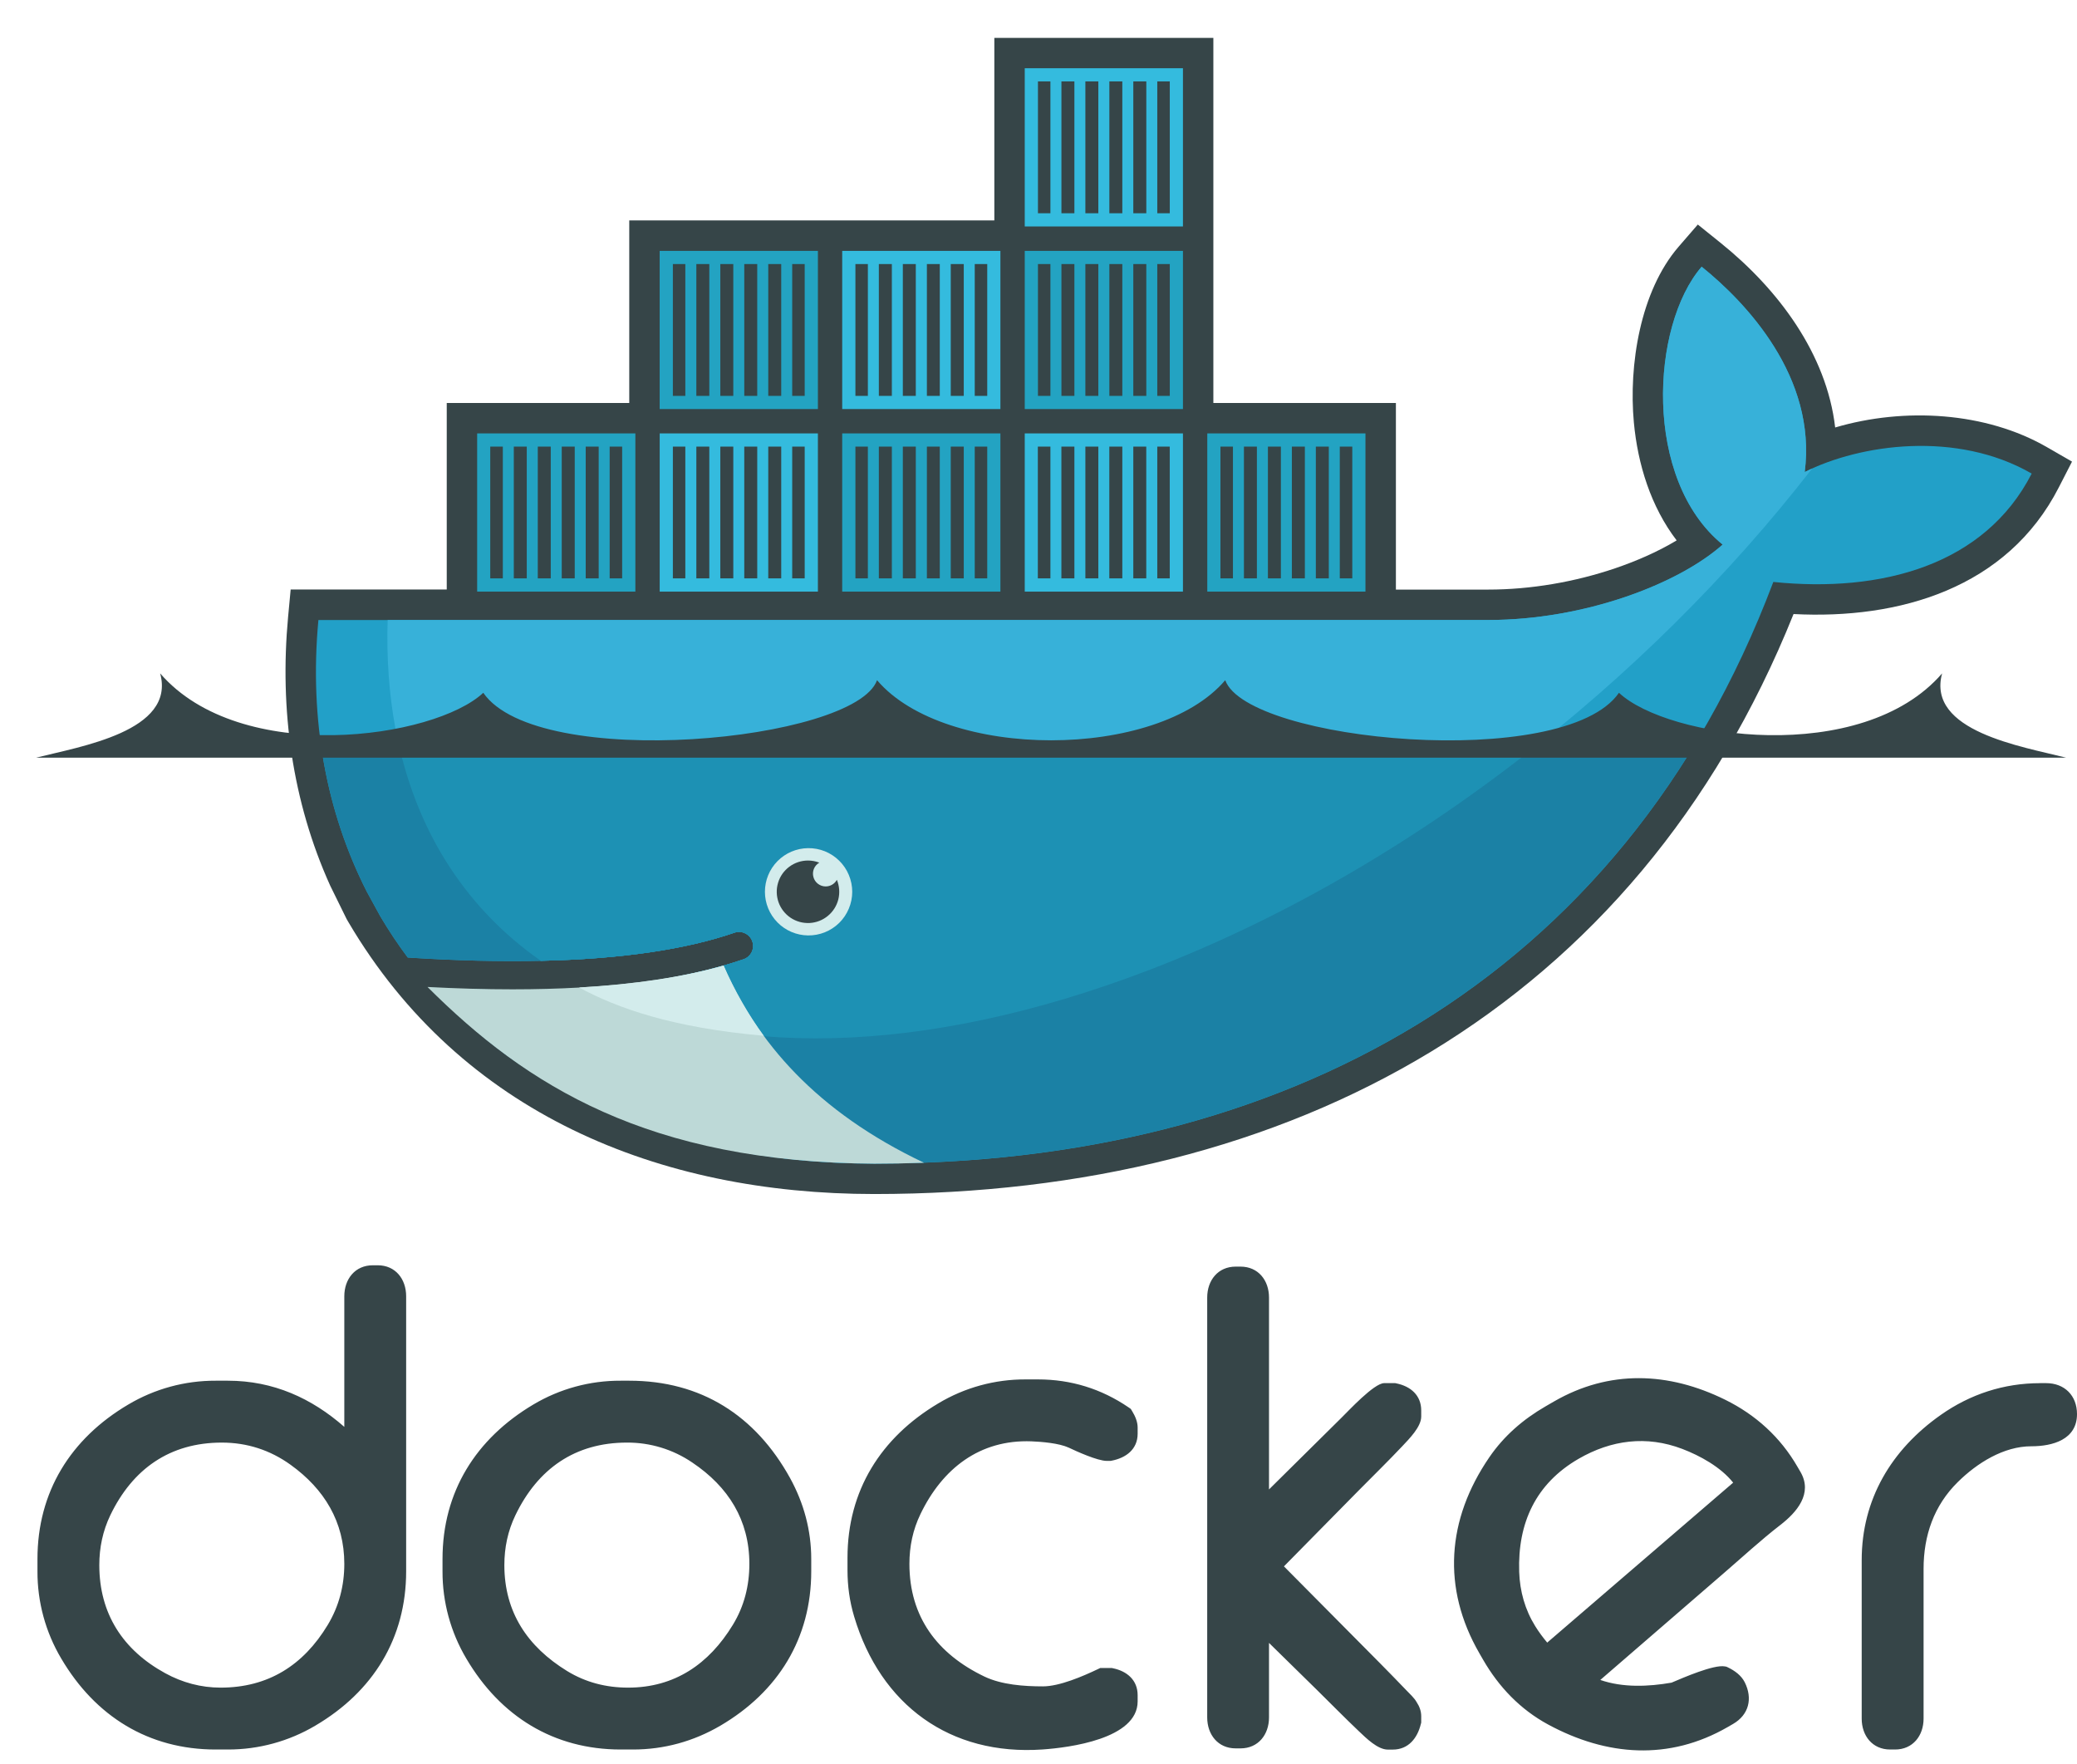 <svg xmlns="http://www.w3.org/2000/svg" width="53" height="45" fill="none" viewBox="0 0 53 45"><path fill="#364548" fill-rule="evenodd" d="M8.786 36.406V33.073C8.786 32.635 9.06 32.283 9.513 32.283H9.639C10.092 32.283 10.364 32.636 10.364 33.073V40.09C10.364 41.801 9.519 43.162 8.046 44.029C7.371 44.429 6.601 44.639 5.817 44.638H5.503C3.792 44.638 2.432 43.792 1.564 42.319C1.163 41.645 0.953 40.874 0.956 40.09V39.777C0.956 38.065 1.802 36.705 3.273 35.836C3.948 35.435 4.719 35.225 5.503 35.228H5.817C6.975 35.228 7.955 35.676 8.786 36.406V36.406ZM2.534 39.933C2.534 41.169 3.133 42.098 4.216 42.691C4.654 42.931 5.13 43.059 5.629 43.059C6.842 43.059 7.742 42.489 8.363 41.459C8.651 40.981 8.786 40.457 8.786 39.901C8.786 38.83 8.277 37.993 7.415 37.373C6.891 36.996 6.302 36.807 5.66 36.807C4.337 36.807 3.385 37.475 2.814 38.662C2.622 39.063 2.534 39.489 2.534 39.933H2.534ZM15.84 35.228H16.059C17.888 35.228 19.278 36.115 20.16 37.711C20.512 38.35 20.701 39.047 20.701 39.777V40.09C20.701 41.801 19.857 43.164 18.382 44.03C17.699 44.43 16.944 44.638 16.153 44.638H15.84C14.129 44.638 12.768 43.792 11.9 42.319C11.5 41.645 11.289 40.874 11.292 40.09V39.777C11.292 38.065 12.141 36.709 13.609 35.836C14.284 35.434 15.055 35.224 15.84 35.228ZM12.87 39.933C12.87 41.135 13.461 42.015 14.472 42.636C14.948 42.927 15.47 43.059 16.028 43.059C17.213 43.059 18.09 42.459 18.7 41.458C18.991 40.981 19.122 40.457 19.122 39.901C19.122 38.785 18.585 37.933 17.666 37.316C17.174 36.981 16.592 36.803 15.996 36.807C14.674 36.807 13.722 37.475 13.151 38.662C12.958 39.063 12.87 39.489 12.87 39.933ZM27.262 36.933C27.024 36.822 26.578 36.785 26.32 36.775C25.002 36.725 24.048 37.468 23.488 38.631C23.294 39.032 23.206 39.457 23.206 39.901C23.206 41.253 23.916 42.2 25.121 42.777C25.562 42.987 26.131 43.027 26.613 43.027C27.036 43.027 27.635 42.768 28.011 42.589L28.076 42.558H28.368L28.401 42.565C28.759 42.639 29.03 42.867 29.03 43.253V43.41C29.03 44.37 27.274 44.59 26.604 44.637C24.241 44.801 22.47 43.502 21.796 41.246C21.679 40.855 21.626 40.466 21.626 40.057V39.745C21.626 38.034 22.476 36.678 23.944 35.806C24.617 35.402 25.389 35.191 26.174 35.195H26.487C27.328 35.195 28.103 35.434 28.798 35.908L28.855 35.948L28.891 36.007C28.966 36.129 29.03 36.275 29.03 36.423V36.579C29.03 36.982 28.729 37.199 28.365 37.269L28.335 37.274H28.242C28.006 37.274 27.471 37.031 27.261 36.931L27.262 36.933ZM32.382 38.002L34.232 36.172C34.406 36.003 35.062 35.29 35.321 35.29H35.603L35.636 35.297C35.996 35.372 36.266 35.6 36.266 35.987V36.143C36.266 36.407 35.956 36.714 35.786 36.896C35.423 37.281 35.041 37.653 34.67 38.029L32.763 39.965L35.219 42.441C35.445 42.669 35.669 42.9 35.892 43.132C35.97 43.215 36.086 43.316 36.151 43.432C36.222 43.539 36.266 43.66 36.266 43.789V43.952L36.256 43.989C36.168 44.349 35.939 44.64 35.54 44.64H35.414C35.153 44.64 34.858 44.344 34.679 44.175C34.313 43.828 33.955 43.462 33.594 43.107L32.382 41.918V43.819C32.382 44.257 32.108 44.609 31.655 44.609H31.532C31.079 44.609 30.805 44.257 30.805 43.819V33.106C30.805 32.668 31.079 32.317 31.532 32.317H31.655C32.108 32.317 32.382 32.668 32.382 33.106V38.004V38.002ZM52.054 35.29H52.211C52.684 35.29 53 35.609 53 36.08C53 36.733 52.375 36.901 51.835 36.901C51.126 36.901 50.449 37.33 49.961 37.811C49.349 38.412 49.085 39.181 49.085 40.027V43.849C49.085 44.286 48.811 44.638 48.358 44.638H48.233C47.779 44.638 47.506 44.287 47.506 43.849V39.808C47.506 38.257 48.261 36.99 49.522 36.102C50.276 35.571 51.135 35.291 52.056 35.291L52.054 35.29ZM40.836 42.863C41.41 43.063 42.065 43.035 42.654 42.932C42.956 42.804 43.727 42.468 44.01 42.517L44.054 42.525L44.095 42.544C44.268 42.628 44.433 42.747 44.522 42.923C44.728 43.336 44.629 43.751 44.223 43.986L44.088 44.064C42.591 44.928 40.999 44.808 39.506 44.001C38.793 43.615 38.247 43.043 37.844 42.345L37.75 42.182C36.789 40.517 36.919 38.766 38.003 37.183C38.377 36.636 38.866 36.214 39.438 35.883L39.654 35.758C41.064 34.944 42.575 35 44.023 35.714C44.802 36.098 45.433 36.671 45.867 37.424L45.946 37.559C46.261 38.107 45.852 38.583 45.43 38.909C44.94 39.287 44.445 39.744 43.976 40.148L40.836 42.863H40.836ZM39.48 41.911L44.226 37.829C43.908 37.429 43.378 37.14 42.927 36.968C42.016 36.621 41.118 36.738 40.283 37.22C39.191 37.851 38.725 38.855 38.766 40.106C38.782 40.599 38.915 41.073 39.176 41.492C39.268 41.64 39.371 41.779 39.482 41.911H39.48ZM30.962 10.282H35.62V15.043H37.974C39.062 15.043 40.18 14.85 41.211 14.501C41.717 14.329 42.285 14.09 42.784 13.788C42.126 12.929 41.791 11.846 41.692 10.777C41.558 9.324 41.851 7.433 42.834 6.295L43.324 5.729L43.907 6.198C45.374 7.378 46.612 9.029 46.829 10.907C48.598 10.386 50.675 10.51 52.233 11.409L52.873 11.778L52.536 12.435C51.218 15.011 48.462 15.808 45.767 15.667C41.734 25.709 32.955 30.465 22.31 30.465C16.811 30.465 11.765 28.41 8.892 23.53L8.845 23.449L8.426 22.597C7.455 20.449 7.133 18.096 7.351 15.745L7.417 15.041H11.4V10.282H16.057V5.624H25.373V0.967H30.962V10.282Z" clip-rule="evenodd"/><path fill="#22A0C8" fill-rule="evenodd" d="M46.052 12.044C46.364 9.616 44.548 7.71 43.422 6.805C42.123 8.305 41.922 12.239 43.958 13.895C42.822 14.904 40.427 15.819 37.975 15.819H8.125C7.886 18.379 8.336 20.736 9.362 22.754L9.702 23.375C9.917 23.74 10.152 24.092 10.405 24.431C11.633 24.51 12.764 24.537 13.799 24.514H13.8C15.834 24.469 17.494 24.229 18.752 23.793C18.841 23.765 18.937 23.773 19.02 23.816C19.103 23.858 19.167 23.93 19.197 24.018C19.228 24.106 19.223 24.203 19.184 24.287C19.144 24.372 19.074 24.437 18.987 24.471C18.819 24.529 18.645 24.583 18.465 24.635H18.464C17.474 24.92 16.411 25.108 15.041 25.192C15.122 25.194 14.956 25.204 14.956 25.204C14.909 25.208 14.851 25.214 14.804 25.217C14.264 25.247 13.682 25.253 13.087 25.253C12.436 25.253 11.795 25.241 11.078 25.204L11.058 25.217C13.543 28.012 17.434 29.689 22.308 29.689C32.625 29.689 41.376 25.116 45.251 14.848C48 15.13 50.642 14.429 51.844 12.083C49.929 10.979 47.468 11.331 46.05 12.043" clip-rule="evenodd"/><path fill="#37B1D9" fill-rule="evenodd" d="M46.052 12.044C46.364 9.616 44.548 7.71 43.422 6.805C42.123 8.305 41.922 12.239 43.958 13.895C42.822 14.904 40.427 15.819 37.975 15.819H9.892C9.77 19.739 11.225 22.715 13.799 24.514H13.8C15.834 24.469 17.494 24.229 18.752 23.793C18.841 23.765 18.937 23.773 19.02 23.816C19.103 23.858 19.167 23.93 19.197 24.018C19.228 24.106 19.223 24.203 19.184 24.287C19.144 24.372 19.074 24.437 18.987 24.471C18.819 24.529 18.645 24.583 18.465 24.635H18.464C17.474 24.92 16.32 25.132 14.95 25.217C14.949 25.217 14.916 25.185 14.916 25.185C18.427 26.986 23.518 26.978 29.355 24.738C35.899 22.223 41.99 17.433 46.241 11.955C46.178 11.983 46.116 12.012 46.054 12.043" clip-rule="evenodd"/><path fill="#1B81A5" fill-rule="evenodd" d="M8.181 18.93C8.364 20.301 8.767 21.585 9.362 22.754L9.702 23.375C9.917 23.74 10.152 24.093 10.405 24.431C11.633 24.51 12.764 24.537 13.8 24.514C15.834 24.47 17.494 24.229 18.752 23.793C18.841 23.766 18.937 23.774 19.02 23.816C19.103 23.858 19.167 23.93 19.197 24.018C19.228 24.106 19.223 24.203 19.184 24.287C19.144 24.372 19.074 24.438 18.987 24.471C18.819 24.529 18.645 24.583 18.465 24.635H18.464C17.474 24.92 16.326 25.12 14.956 25.205C14.909 25.208 14.827 25.209 14.779 25.211C14.24 25.241 13.664 25.26 13.069 25.26C12.391 25.261 11.713 25.245 11.036 25.211C13.521 28.007 17.436 29.687 22.311 29.687C31.143 29.687 38.827 26.335 43.287 18.928H8.181" clip-rule="evenodd"/><path fill="#1D91B4" fill-rule="evenodd" d="M10.161 18.93C10.689 21.337 11.957 23.227 13.8 24.514C15.834 24.47 17.494 24.229 18.752 23.793C18.841 23.766 18.937 23.774 19.02 23.816C19.103 23.858 19.167 23.93 19.197 24.018C19.228 24.106 19.223 24.203 19.183 24.287C19.144 24.372 19.074 24.438 18.987 24.471C18.819 24.529 18.645 24.583 18.465 24.635H18.464C17.474 24.92 16.302 25.12 14.931 25.205C18.442 27.006 23.518 26.98 29.353 24.738C32.884 23.381 36.282 21.362 39.33 18.93H10.161" clip-rule="evenodd"/><path fill="#23A3C2" fill-rule="evenodd" d="M12.176 11.058H16.213V15.095H12.176V11.058ZM12.512 11.395H12.831V14.757H12.51V11.395H12.512ZM13.111 11.395H13.442V14.757H13.111V11.395ZM13.723 11.395H14.054V14.757H13.723V11.395ZM14.334 11.395H14.666V14.757H14.334V11.395ZM14.946 11.395H15.277V14.757H14.946V11.395H14.946ZM15.557 11.395H15.876V14.757H15.557V11.395H15.557ZM16.833 6.401H20.871V10.437H16.833V6.401ZM17.17 6.737H17.488V10.101H17.17V6.737V6.737ZM17.769 6.737H18.1V10.101H17.769V6.737L17.769 6.737ZM18.38 6.737H18.712V10.101H18.381V6.737L18.38 6.737ZM18.992 6.737H19.323V10.101H18.992V6.737V6.737ZM19.604 6.737H19.935V10.101H19.604V6.737V6.737ZM20.215 6.737H20.534V10.101H20.215V6.737V6.737Z" clip-rule="evenodd"/><path fill="#34BBDE" fill-rule="evenodd" d="M16.834 11.058H20.871V15.095H16.834V11.058ZM17.17 11.395H17.488V14.757H17.17V11.395ZM17.769 11.395H18.1V14.757H17.769V11.395H17.769ZM18.381 11.395H18.712V14.757H18.381V11.395ZM18.992 11.395H19.323V14.757H18.992V11.395ZM19.604 11.395H19.935V14.757H19.604V11.395ZM20.215 11.395H20.534V14.757H20.215V11.395Z" clip-rule="evenodd"/><path fill="#23A3C2" fill-rule="evenodd" d="M21.491 11.058H25.528V15.095H21.491V11.058ZM21.828 11.395H22.146V14.757H21.828V11.395ZM22.426 11.395H22.758V14.757H22.426V11.395ZM23.038 11.395H23.369V14.757H23.038V11.395ZM23.65 11.395H23.981V14.757H23.652V11.395H23.65ZM24.261 11.395H24.593V14.757H24.261V11.395ZM24.873 11.395H25.192V14.757H24.873V11.395Z" clip-rule="evenodd"/><path fill="#34BBDE" fill-rule="evenodd" d="M21.491 6.401H25.528V10.437H21.491V6.401ZM21.828 6.737H22.146V10.101H21.828V6.737V6.737ZM22.426 6.737H22.758V10.101H22.426V6.737V6.737ZM23.038 6.737H23.369V10.101H23.038V6.737V6.737ZM23.65 6.737H23.981V10.101H23.652V6.737L23.65 6.737ZM24.261 6.737H24.593V10.101H24.261V6.737V6.737ZM24.873 6.737H25.192V10.101H24.873V6.737V6.737ZM26.149 11.058H30.186V15.095H26.149V11.058H26.149ZM26.485 11.395H26.804V14.757H26.483V11.395H26.485ZM27.084 11.395H27.416V14.757H27.084V11.395ZM27.696 11.395H28.027V14.757H27.696V11.395ZM28.307 11.395H28.639V14.757H28.307V11.395ZM28.919 11.395H29.25V14.757H28.919V11.395ZM29.531 11.395H29.849V14.757H29.531V11.395Z" clip-rule="evenodd"/><path fill="#23A3C2" fill-rule="evenodd" d="M26.149 6.401H30.186V10.437H26.149V6.401ZM26.486 6.737H26.804V10.101H26.486V6.737V6.737ZM27.085 6.737H27.416V10.101H27.085V6.737V6.737ZM27.696 6.737H28.027V10.101H27.696V6.737V6.737ZM28.308 6.737H28.639V10.101H28.308V6.737V6.737ZM28.919 6.737H29.251V10.101H28.919V6.737V6.737ZM29.531 6.737H29.85V10.101H29.531V6.737V6.737Z" clip-rule="evenodd"/><path fill="#34BBDE" fill-rule="evenodd" d="M26.149 1.741H30.186V5.778H26.149V1.741ZM26.486 2.077H26.804V5.441H26.486V2.079V2.077ZM27.085 2.077H27.416V5.441H27.085V2.079V2.077ZM27.696 2.077H28.027V5.441H27.696V2.079V2.077ZM28.308 2.077H28.639V5.441H28.308V2.079V2.077ZM28.919 2.077H29.251V5.441H28.919V2.079V2.077ZM29.531 2.077H29.85V5.441H29.531V2.079V2.077Z" clip-rule="evenodd"/><path fill="#23A3C2" fill-rule="evenodd" d="M30.807 11.058H34.843V15.095H30.807V11.058ZM31.143 11.395H31.462V14.757H31.143V11.395H31.143ZM31.742 11.395H32.073V14.757H31.742V11.395H31.742ZM32.354 11.395H32.685V14.757H32.354V11.395ZM32.965 11.395H33.297V14.757H32.965V11.395ZM33.577 11.395H33.908V14.757H33.577V11.395ZM34.188 11.395H34.507V14.757H34.188V11.395Z" clip-rule="evenodd"/><path fill="#D3ECEC" fill-rule="evenodd" d="M20.618 21.64C20.765 21.638 20.912 21.665 21.049 21.72C21.186 21.776 21.31 21.857 21.415 21.961C21.52 22.064 21.604 22.188 21.66 22.324C21.717 22.46 21.747 22.606 21.747 22.754C21.747 22.901 21.717 23.047 21.66 23.183C21.603 23.32 21.52 23.443 21.415 23.547C21.31 23.65 21.185 23.732 21.048 23.787C20.911 23.842 20.765 23.869 20.617 23.867C20.325 23.863 20.045 23.744 19.84 23.536C19.634 23.327 19.519 23.046 19.519 22.753C19.519 22.461 19.634 22.18 19.84 21.971C20.046 21.763 20.325 21.644 20.618 21.64Z" clip-rule="evenodd"/><path fill="#364548" fill-rule="evenodd" d="M20.618 21.956C20.717 21.956 20.814 21.974 20.907 22.01C20.845 22.046 20.796 22.101 20.769 22.167C20.742 22.233 20.737 22.306 20.756 22.375C20.774 22.445 20.815 22.506 20.871 22.549C20.928 22.593 20.997 22.617 21.069 22.617C21.192 22.617 21.299 22.549 21.355 22.448C21.42 22.606 21.433 22.781 21.392 22.947C21.35 23.113 21.257 23.261 21.124 23.369C20.992 23.478 20.829 23.541 20.658 23.55C20.487 23.558 20.318 23.512 20.175 23.417C20.033 23.322 19.925 23.183 19.867 23.022C19.81 22.861 19.805 22.686 19.855 22.522C19.904 22.358 20.005 22.215 20.143 22.113C20.28 22.011 20.447 21.956 20.618 21.956V21.956ZM0.92 19.332H52.724C51.597 19.046 49.156 18.659 49.558 17.181C47.507 19.554 42.561 18.846 41.312 17.676C39.922 19.692 31.83 18.926 31.265 17.355C29.523 19.4 24.122 19.4 22.38 17.355C21.815 18.923 13.722 19.692 12.332 17.676C11.084 18.846 6.14 19.554 4.087 17.181C4.489 18.659 2.048 19.046 0.92 19.332" clip-rule="evenodd"/><path fill="#BDD9D7" fill-rule="evenodd" d="M23.578 29.667C20.82 28.358 19.307 26.579 18.464 24.637C17.44 24.929 16.208 25.116 14.777 25.197C14.238 25.227 13.671 25.242 13.077 25.242C12.39 25.242 11.668 25.222 10.909 25.182C13.438 27.707 16.549 29.656 22.311 29.691C22.736 29.691 23.158 29.683 23.578 29.667Z" clip-rule="evenodd"/><path fill="#D3ECEC" fill-rule="evenodd" d="M19.489 26.427C19.107 25.909 18.735 25.258 18.465 24.635C17.44 24.927 16.209 25.114 14.777 25.195C15.76 25.728 17.166 26.223 19.489 26.427" clip-rule="evenodd"/></svg>